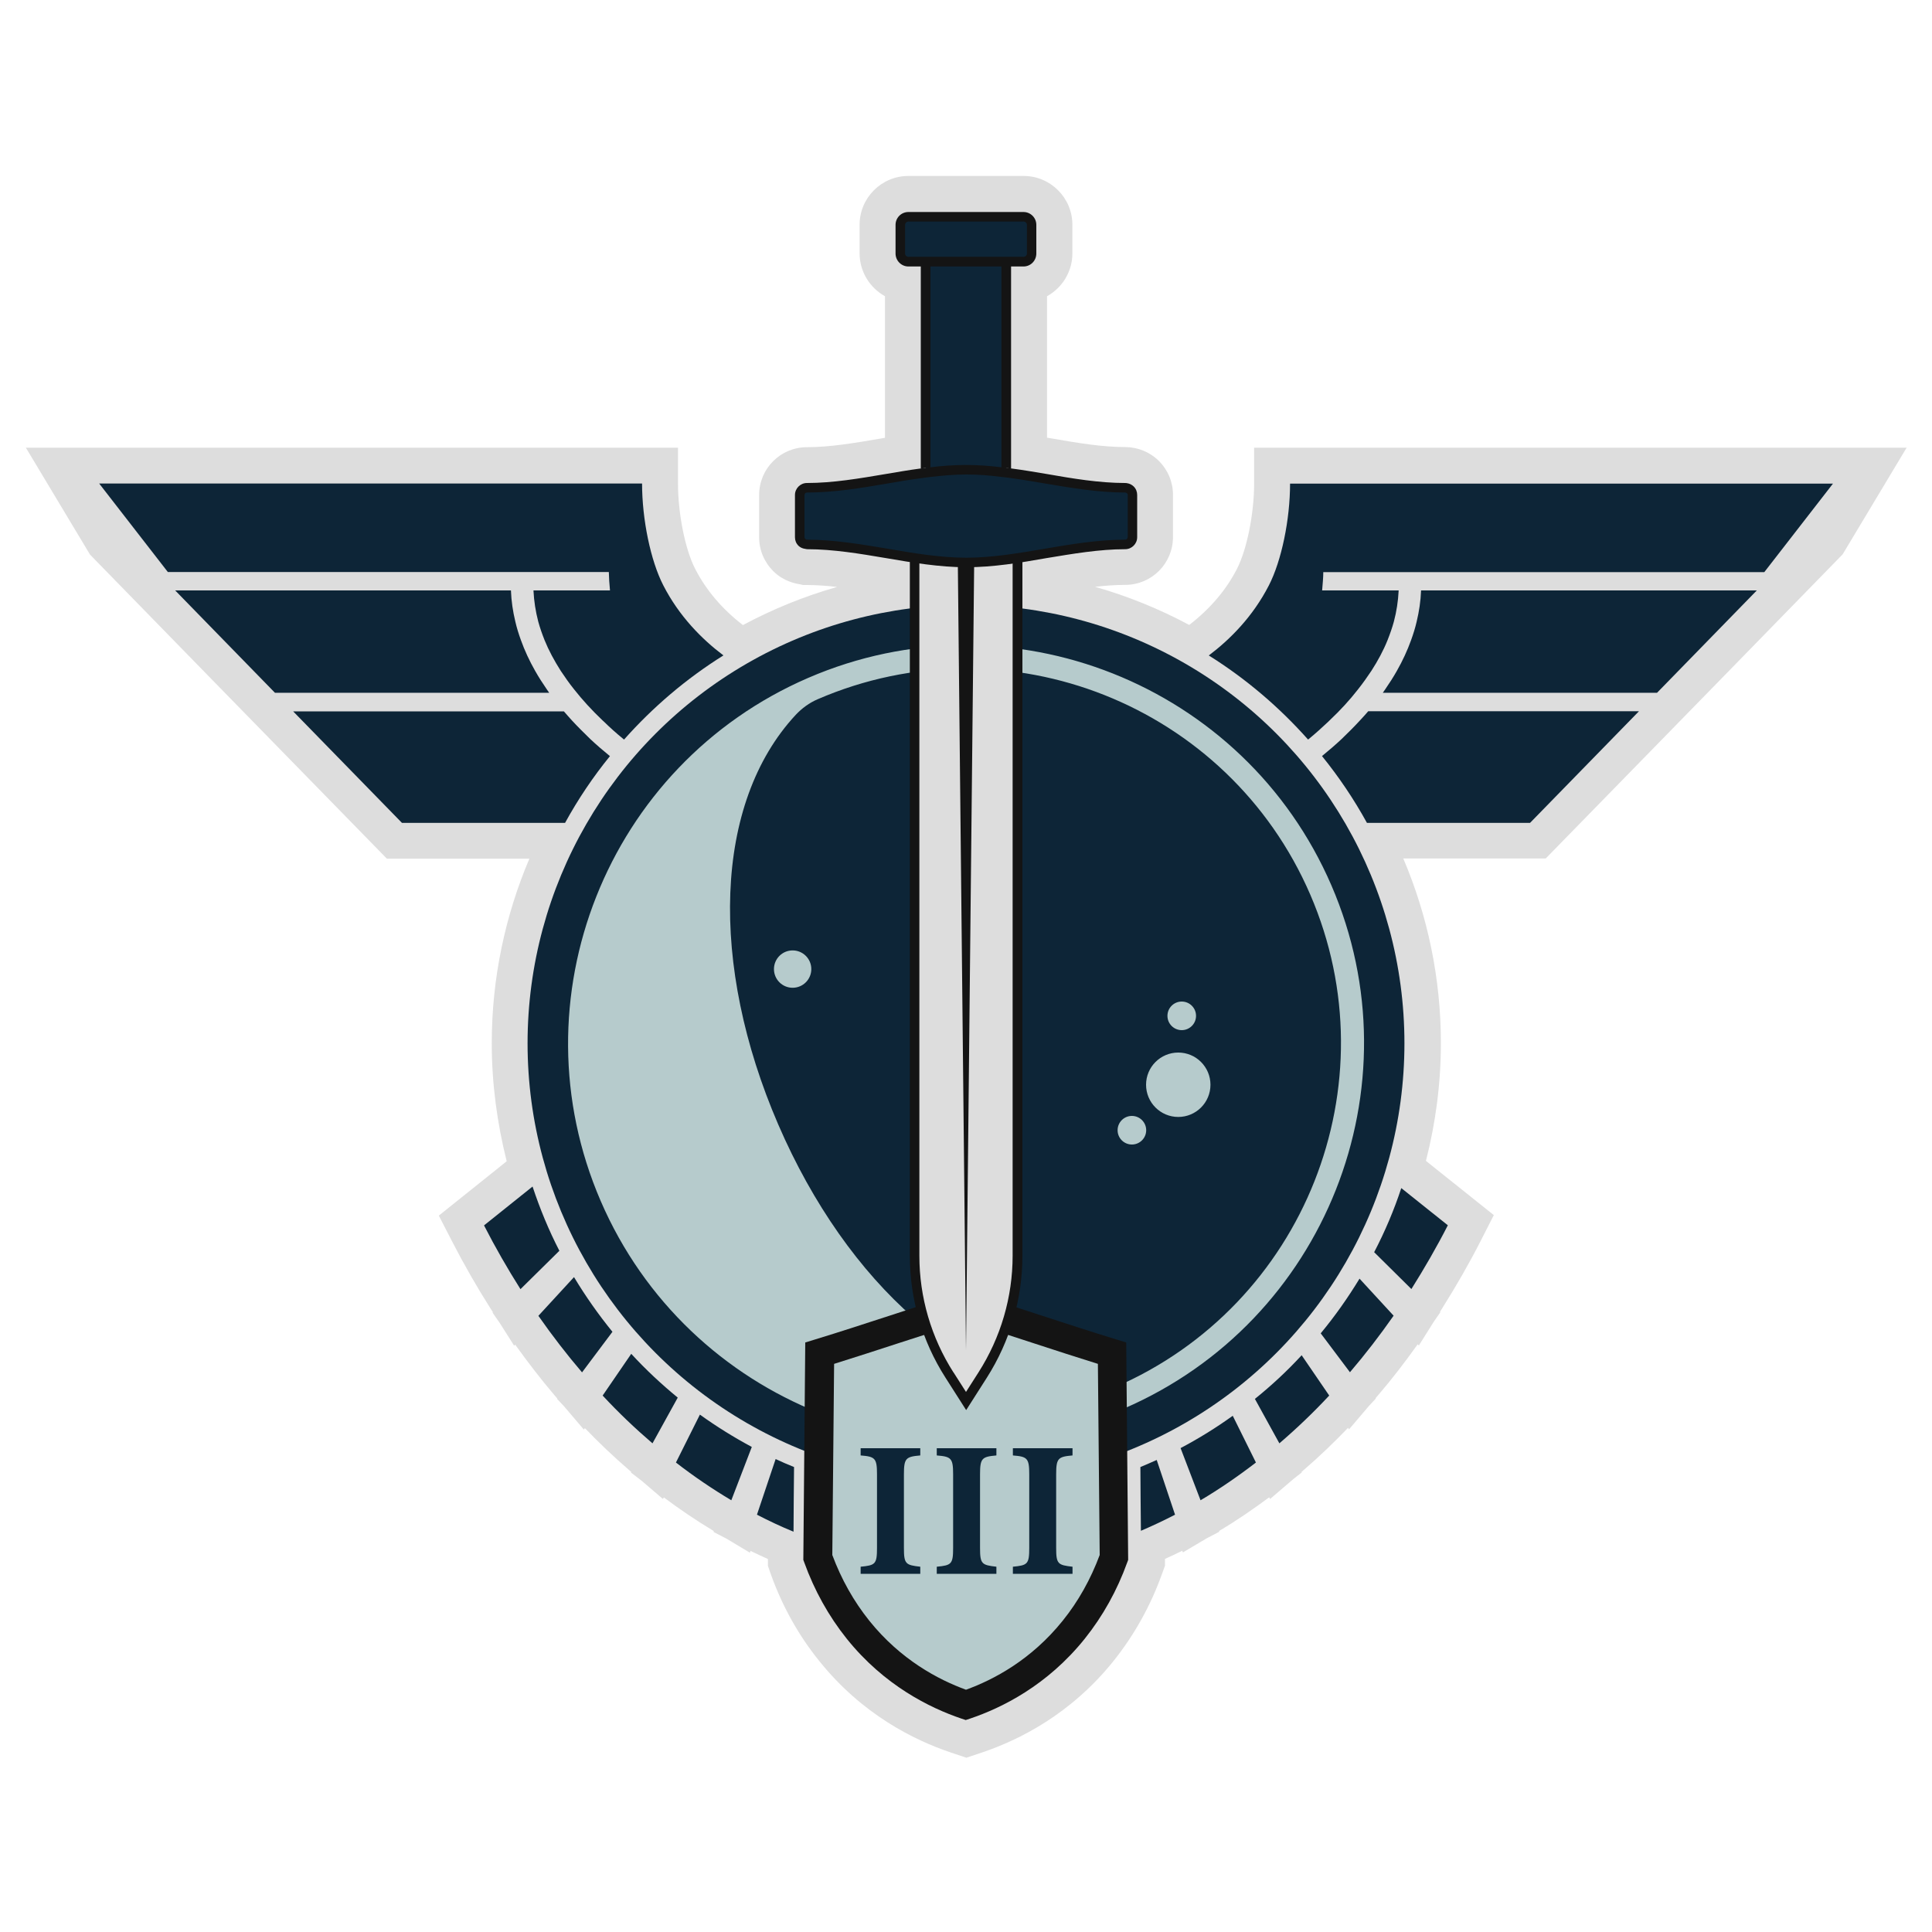 <?xml version="1.0" encoding="UTF-8"?><svg id="a" xmlns="http://www.w3.org/2000/svg" width="150" height="150" viewBox="0 0 150 150"><path d="M147.99,34.76h-50.62v2.78c0,2.34-.56,5.13-1.34,6.64-.84,1.64-2.09,3.1-3.7,4.34-2.3-1.23-4.74-2.23-7.31-2.96,.8-.09,1.58-.15,2.34-.15,2.05,0,3.71-1.66,3.71-3.71v-3.28c0-.99-.38-1.92-1.12-2.66-.69-.67-1.63-1.05-2.59-1.05-1.81,0-3.75-.33-5.65-.66,0,0-.4-.07-.42-.07v-10.98c1.17-.65,1.97-1.89,1.97-3.33v-2.22c0-2.09-1.7-3.79-3.79-3.79h-8.94c-2.09,0-3.79,1.7-3.79,3.79v2.22c0,1.43,.8,2.68,1.97,3.33v10.99s-.4,.07-.4,.07c-1.89,.32-3.85,.66-5.66,.66-2.05,0-3.71,1.66-3.71,3.71v3.28c0,1,.39,1.93,1.12,2.66,.81,.78,1.71,.94,2.08,1l.22,.05h.3c.75,0,1.54,.06,2.33,.15-2.57,.73-5.01,1.73-7.31,2.96-1.61-1.24-2.85-2.7-3.7-4.35-.78-1.5-1.34-4.29-1.34-6.64v-2.78H2.01l4.98,8.3,9.16,9.39h0l13.89,14.22h11.06c-1.88,4.43-2.92,9.28-2.92,14.33,0,3.15,.42,6.21,1.16,9.16l-5.27,4.22,1.04,2.02c.91,1.77,1.91,3.51,2.96,5.17l.2,.31-.03,.03,.55,.79,1.13,1.78,.08-.08c.97,1.35,1.99,2.68,3.07,3.95l.2,.23-.02,.03,.52,.55,1.56,1.83,.08-.11c1.08,1.12,2.23,2.22,3.45,3.27l.15,.13-.02,.05,.82,.63,1.66,1.42,.07-.12c1.23,.92,2.51,1.79,3.83,2.58l.05,.03-.02,.07,1.02,.53,1.8,1.08,.05-.14c.45,.22,.9,.43,1.35,.63v.53l.23,.66c.89,2.48,2.15,4.74,3.75,6.72,3.33,4.16,7.37,6.15,10.18,7.1l1.25,.42,1.25-.42c2.81-.95,6.85-2.94,10.18-7.1,1.59-1.99,2.86-4.25,3.75-6.73l.24-.66v-.53c.45-.2,.9-.41,1.34-.63l.05,.13,1.82-1.08,1.01-.53-.02-.06,.04-.02c1.33-.79,2.61-1.67,3.85-2.59l.07,.13,1.81-1.55,.65-.51-.02-.04,.16-.14c1.22-1.05,2.37-2.16,3.45-3.28l.08,.11,1.56-1.83,.52-.56-.02-.03,.2-.23c1.08-1.26,2.1-2.59,3.07-3.95l.09,.09,1.17-1.86,.5-.72-.03-.03,.2-.32c1.08-1.72,2.08-3.46,2.95-5.17l1.03-2.02-5.27-4.21c.75-2.94,1.16-6,1.16-9.15,0-5.06-1.04-9.91-2.92-14.33h11.06l13.89-14.22h0l9.16-9.39,4.98-8.3Z" fill="#ddd"/><g><path d="M108.8,92.23c-.57,1.73-1.28,3.4-2.11,4.99l2.89,2.86c1-1.59,1.96-3.25,2.83-4.95l-3.62-2.89Zm-67.45-.11l-3.77,3.02c.87,1.7,1.83,3.37,2.83,4.95l3.02-2.98c-.82-1.59-1.51-3.26-2.08-4.98Zm64.2,7.16c-.9,1.48-1.9,2.9-3.01,4.24l2.27,3.02c1.18-1.38,2.32-2.86,3.39-4.39l-2.65-2.88Zm-60.99-.12l-2.76,3c1.07,1.53,2.21,3.01,3.39,4.39l2.36-3.15c-1.09-1.34-2.09-2.76-2.98-4.24Zm56.5,6.06c-1.12,1.22-2.34,2.35-3.63,3.39l1.9,3.45c1.33-1.14,2.63-2.38,3.87-3.71l-2.14-3.13Zm-52.05-.11l-2.22,3.24c1.23,1.33,2.54,2.57,3.87,3.71l1.96-3.55c-1.28-1.05-2.49-2.18-3.61-3.4Zm46.7,4.81c-1.29,.93-2.63,1.76-4.05,2.51l1.55,4.05c1.47-.87,2.91-1.86,4.3-2.93l-1.8-3.63Zm-41.37-.09l-1.86,3.72c1.39,1.08,2.84,2.06,4.3,2.93l1.59-4.14c-1.4-.75-2.75-1.59-4.03-2.51Zm35.47,3.52c-.42,.19-.84,.37-1.27,.55,0,1.64,.03,3.29,.04,4.95,.89-.38,1.78-.8,2.65-1.25l-1.42-4.24Zm-29.59-.07l-1.45,4.32c.93,.48,1.88,.93,2.84,1.32,0-1.68,.03-3.35,.04-5.02-.48-.19-.96-.4-1.43-.62Z" fill="#0d2537"/><g><g><path d="M47.36,58.7c-1.31,1.61-2.48,3.35-3.49,5.19h-12.66l-8.45-8.66h21.02c.19,.23,.41,.46,.62,.7,.45,.49,.93,.96,1.43,1.45,.48,.45,.99,.89,1.53,1.33Z" fill="#0d2537"/><path d="M39.67,45.84v.02c.03,.81,.15,1.61,.34,2.4,.11,.48,.26,.96,.43,1.43,.29,.81,.66,1.61,1.11,2.4,.27,.48,.58,.96,.91,1.44,.06,.09,.12,.17,.18,.26H21.35l-7.75-7.95h26.07Z" fill="#0d2537"/><path d="M56.16,50.89c-2.88,1.8-5.47,4.01-7.71,6.53-.02-.02-.04-.03-.06-.05-.54-.44-1.04-.89-1.51-1.35l-.1-.09c-.84-.8-1.57-1.6-2.2-2.4-.38-.47-.72-.96-1.04-1.44-.51-.8-.94-1.6-1.26-2.39-.19-.48-.36-.96-.49-1.44-.21-.8-.33-1.6-.37-2.39v-.03h5.94c-.05-.5-.08-.98-.09-1.43H13.03l-5.33-6.87H49.85c0,2.78,.66,5.99,1.65,7.91,1.23,2.4,3,4.18,4.66,5.43Z" fill="#0d2537"/></g><g><path d="M127.24,55.23l-8.45,8.66h-12.66c-1.01-1.84-2.18-3.57-3.49-5.19,.54-.44,1.05-.88,1.53-1.33,.5-.48,.98-.96,1.43-1.45,.21-.23,.43-.46,.63-.7h21.01Z" fill="#0d2537"/><path d="M110.33,45.84v.02c-.03,.81-.15,1.61-.34,2.4-.11,.48-.26,.96-.43,1.43-.29,.81-.66,1.61-1.11,2.4-.27,.48-.58,.96-.91,1.44-.06,.09-.12,.17-.18,.26h21.29l7.75-7.95h-26.07Z" fill="#0d2537"/><path d="M102.74,44.41c0,.45-.05,.93-.09,1.43h5.94v.03c-.04,.8-.16,1.6-.37,2.39-.13,.48-.3,.96-.49,1.44-.32,.8-.75,1.6-1.26,2.39-.32,.48-.66,.96-1.04,1.44-.63,.81-1.36,1.61-2.2,2.4l-.09,.09c-.48,.45-.98,.91-1.52,1.35-.02,.02-.04,.03-.06,.05-2.24-2.52-4.83-4.73-7.71-6.53,1.66-1.25,3.42-3.02,4.66-5.43,.99-1.92,1.65-5.13,1.65-7.91h42.15l-5.33,6.87h-34.23Z" fill="#0d2537"/></g></g><circle cx="75" cy="81" r="34.04" fill="#0d2537"/></g><path d="M74.95,93.82s.07-.05,.11-.08h-.11v.08Z" fill="#252525"/><g><path d="M62.75,52.63c-15.64,6.76-22.87,24.98-16.11,40.62,6.76,15.64,24.98,22.87,40.62,16.11,15.64-6.76,22.87-24.98,16.11-40.62-6.76-15.64-24.98-22.87-40.62-16.11Zm23.79,55.08h0c-.64,.28-1.34,.41-2.04,.41-9.36-.06-18.73-8.43-24.08-20.82-5.35-12.39-5.02-24.94,1.36-31.8,.48-.51,1.05-.93,1.7-1.21h0c14.73-6.37,31.89,.44,38.25,15.17s-.45,31.89-15.18,38.25Z" fill="#b6cbcc"/><g><circle cx="61.54" cy="75.24" r="1.45" fill="#b6cbcc"/><circle cx="91.48" cy="84.22" r="2.5" fill="#b6cbcc"/><circle cx="91.75" cy="78.87" r="1.11" fill="#b6cbcc"/><circle cx="87.88" cy="87.75" r="1.11" fill="#b6cbcc"/></g></g><path d="M86.5,120.93c-.54,1.51-1.48,3.57-3.12,5.61-3,3.75-6.63,5.25-8.38,5.84-1.75-.59-5.38-2.1-8.38-5.84-1.64-2.04-2.57-4.09-3.12-5.61,.05-5.29,.1-10.57,.15-15.86,3.94-1.21,7.42-2.42,11.35-3.63,3.94,1.21,7.42,2.42,11.35,3.63,.05,5.29,.1,10.57,.15,15.86Z" fill="#b6cbcc"/><path d="M75,133.55l-.36-.12c-2.45-.83-5.99-2.57-8.9-6.2-1.4-1.75-2.51-3.74-3.3-5.93l-.07-.19,.15-16.88,.78-.24c1.97-.6,3.82-1.21,5.67-1.81,1.86-.61,3.71-1.21,5.68-1.82l.33-.1,.33,.1c1.97,.61,3.83,1.21,5.68,1.82,1.85,.6,3.7,1.21,5.67,1.81l.78,.24,.15,16.88-.07,.19c-.79,2.19-1.9,4.18-3.3,5.93-2.91,3.63-6.44,5.37-8.9,6.2l-.36,.12Zm-10.38-12.82c.7,1.88,1.66,3.59,2.87,5.1,2.43,3.03,5.36,4.58,7.51,5.36,2.15-.78,5.07-2.32,7.51-5.36,1.21-1.5,2.17-3.22,2.87-5.1l-.14-14.84c-1.69-.53-3.31-1.05-4.92-1.58-1.74-.57-3.48-1.14-5.32-1.7-1.84,.57-3.58,1.14-5.32,1.7-1.62,.53-3.23,1.05-4.92,1.58l-.14,14.84Z" fill="#141414"/><g><path d="M66.82,122.19v-.55c1.14-.11,1.27-.2,1.27-1.46v-5.71c0-1.26-.15-1.38-1.27-1.47v-.56h4.63v.56c-1.12,.1-1.27,.21-1.27,1.47v5.71c0,1.25,.13,1.33,1.27,1.46v.55h-4.63Z" fill="#0d2537"/><path d="M72.73,122.19v-.55c1.14-.11,1.27-.2,1.27-1.46v-5.71c0-1.26-.15-1.38-1.27-1.47v-.56h4.63v.56c-1.12,.1-1.27,.21-1.27,1.47v5.71c0,1.25,.13,1.33,1.27,1.46v.55h-4.63Z" fill="#0d2537"/><path d="M78.64,122.19v-.55c1.14-.11,1.27-.2,1.27-1.46v-5.71c0-1.26-.15-1.38-1.27-1.47v-.56h4.63v.56c-1.12,.1-1.27,.21-1.27,1.47v5.71c0,1.25,.13,1.33,1.27,1.46v.55h-4.63Z" fill="#0d2537"/></g><path d="M73.71,106.76l1.29,2.01,1.29-2.01c1.77-2.76,2.71-5.98,2.71-9.26V37.62h-7.99v59.88c0,3.28,.94,6.49,2.71,9.26Z" fill="#ddd"/><path d="M75,109.46l-1.6-2.51c-1.81-2.83-2.76-6.1-2.76-9.46V37.25h8.74v60.25c0,3.36-.96,6.63-2.76,9.46l-1.6,2.51Zm-.97-2.91l.97,1.52,.97-1.52c1.73-2.71,2.65-5.84,2.65-9.06V37.99h-7.24v59.51c0,3.22,.92,6.35,2.65,9.06h0Z" fill="#141414"/><polygon points="74.35 42.28 75 38.17 75.65 42.28 75 104.85 74.35 42.28" fill="#141414"/><path d="M87.75,38.03c-.16-.16-.36-.16-.39-.16-3.08,0-6.15-.78-9.23-1.17V20.31h1.34c.35,0,.63-.28,.63-.63v-2.22c0-.35-.28-.63-.63-.63h-8.94c-.35,0-.63,.28-.63,.63v2.22c0,.35,.28,.63,.63,.63h1.34v16.39c-3.08,.39-6.15,1.17-9.23,1.17-.31,0-.56,.25-.56,.56v3.28c0,.15,.06,.29,.16,.39,.16,.16,.36,.16,.39,.16,4.13,0,8.26,1.39,12.39,1.39s8.22-1.39,12.33-1.39c.31,0,.56-.25,.56-.56v-3.28c0-.15-.06-.29-.16-.39Z" fill="#0d2537"/><path d="M88.02,37.77c-.25-.24-.55-.27-.66-.27-2.02,0-4.1-.35-6.1-.7-.9-.15-1.82-.31-2.75-.43-.25-.04-.5-.07-.75-.09-.91-.11-1.82-.18-2.73-.18s-1.86,.06-2.78,.18c-.25,.03-.5,.06-.75,.09-.92,.12-1.83,.28-2.72,.43-2.01,.34-4.1,.7-6.13,.7-.51,0-.93,.42-.93,.93v3.28c0,.25,.09,.48,.27,.66,.25,.24,.54,.24,.67,.27,2.03,0,4.11,.35,6.12,.69,2.04,.35,4.16,.71,6.25,.71s4.19-.35,6.23-.71c2-.33,4.08-.69,6.1-.69,.51,0,.93-.42,.93-.93v-3.28c0-.25-.09-.48-.27-.66Zm-.47,3.94c0,.1-.08,.18-.19,.19-2.09,0-4.19,.35-6.23,.7-2,.34-4.08,.7-6.1,.7s-4.11-.35-6.12-.7c-2.05-.34-4.17-.7-6.25-.7,0,0-.06,.02-.14-.06-.02-.03-.06-.06-.06-.13v-3.28c0-.1,.08-.19,.19-.19,2.1,0,4.21-.35,6.25-.7,.85-.15,1.73-.3,2.6-.41,.25-.04,.5-.07,.75-.1,.93-.11,1.86-.19,2.78-.19s1.82,.07,2.73,.19c.25,.02,.5,.06,.75,.09,.88,.12,1.76,.27,2.63,.42,2.03,.34,4.14,.7,6.23,.7,0,0,.07,0,.13,.06,.03,.03,.06,.06,.06,.13v3.28Z" fill="#141414"/><path d="M79.47,16.46h-8.94c-.56,0-1,.45-1,1v2.22c0,.56,.45,1.01,1,1.01h.96v15.69c.25-.04,.5-.06,.75-.09v-15.6h5.51v15.6c.25,.02,.5,.06,.75,.09v-15.69h.96c.56,0,1-.45,1-1.01v-2.22c0-.56-.45-1-1-1Zm.26,3.22c0,.15-.12,.26-.26,.26h-8.94c-.14,0-.26-.11-.26-.26v-2.22c0-.14,.12-.26,.26-.26h8.94c.14,0,.26,.12,.26,.26v2.22Z" fill="#141414"/></svg>